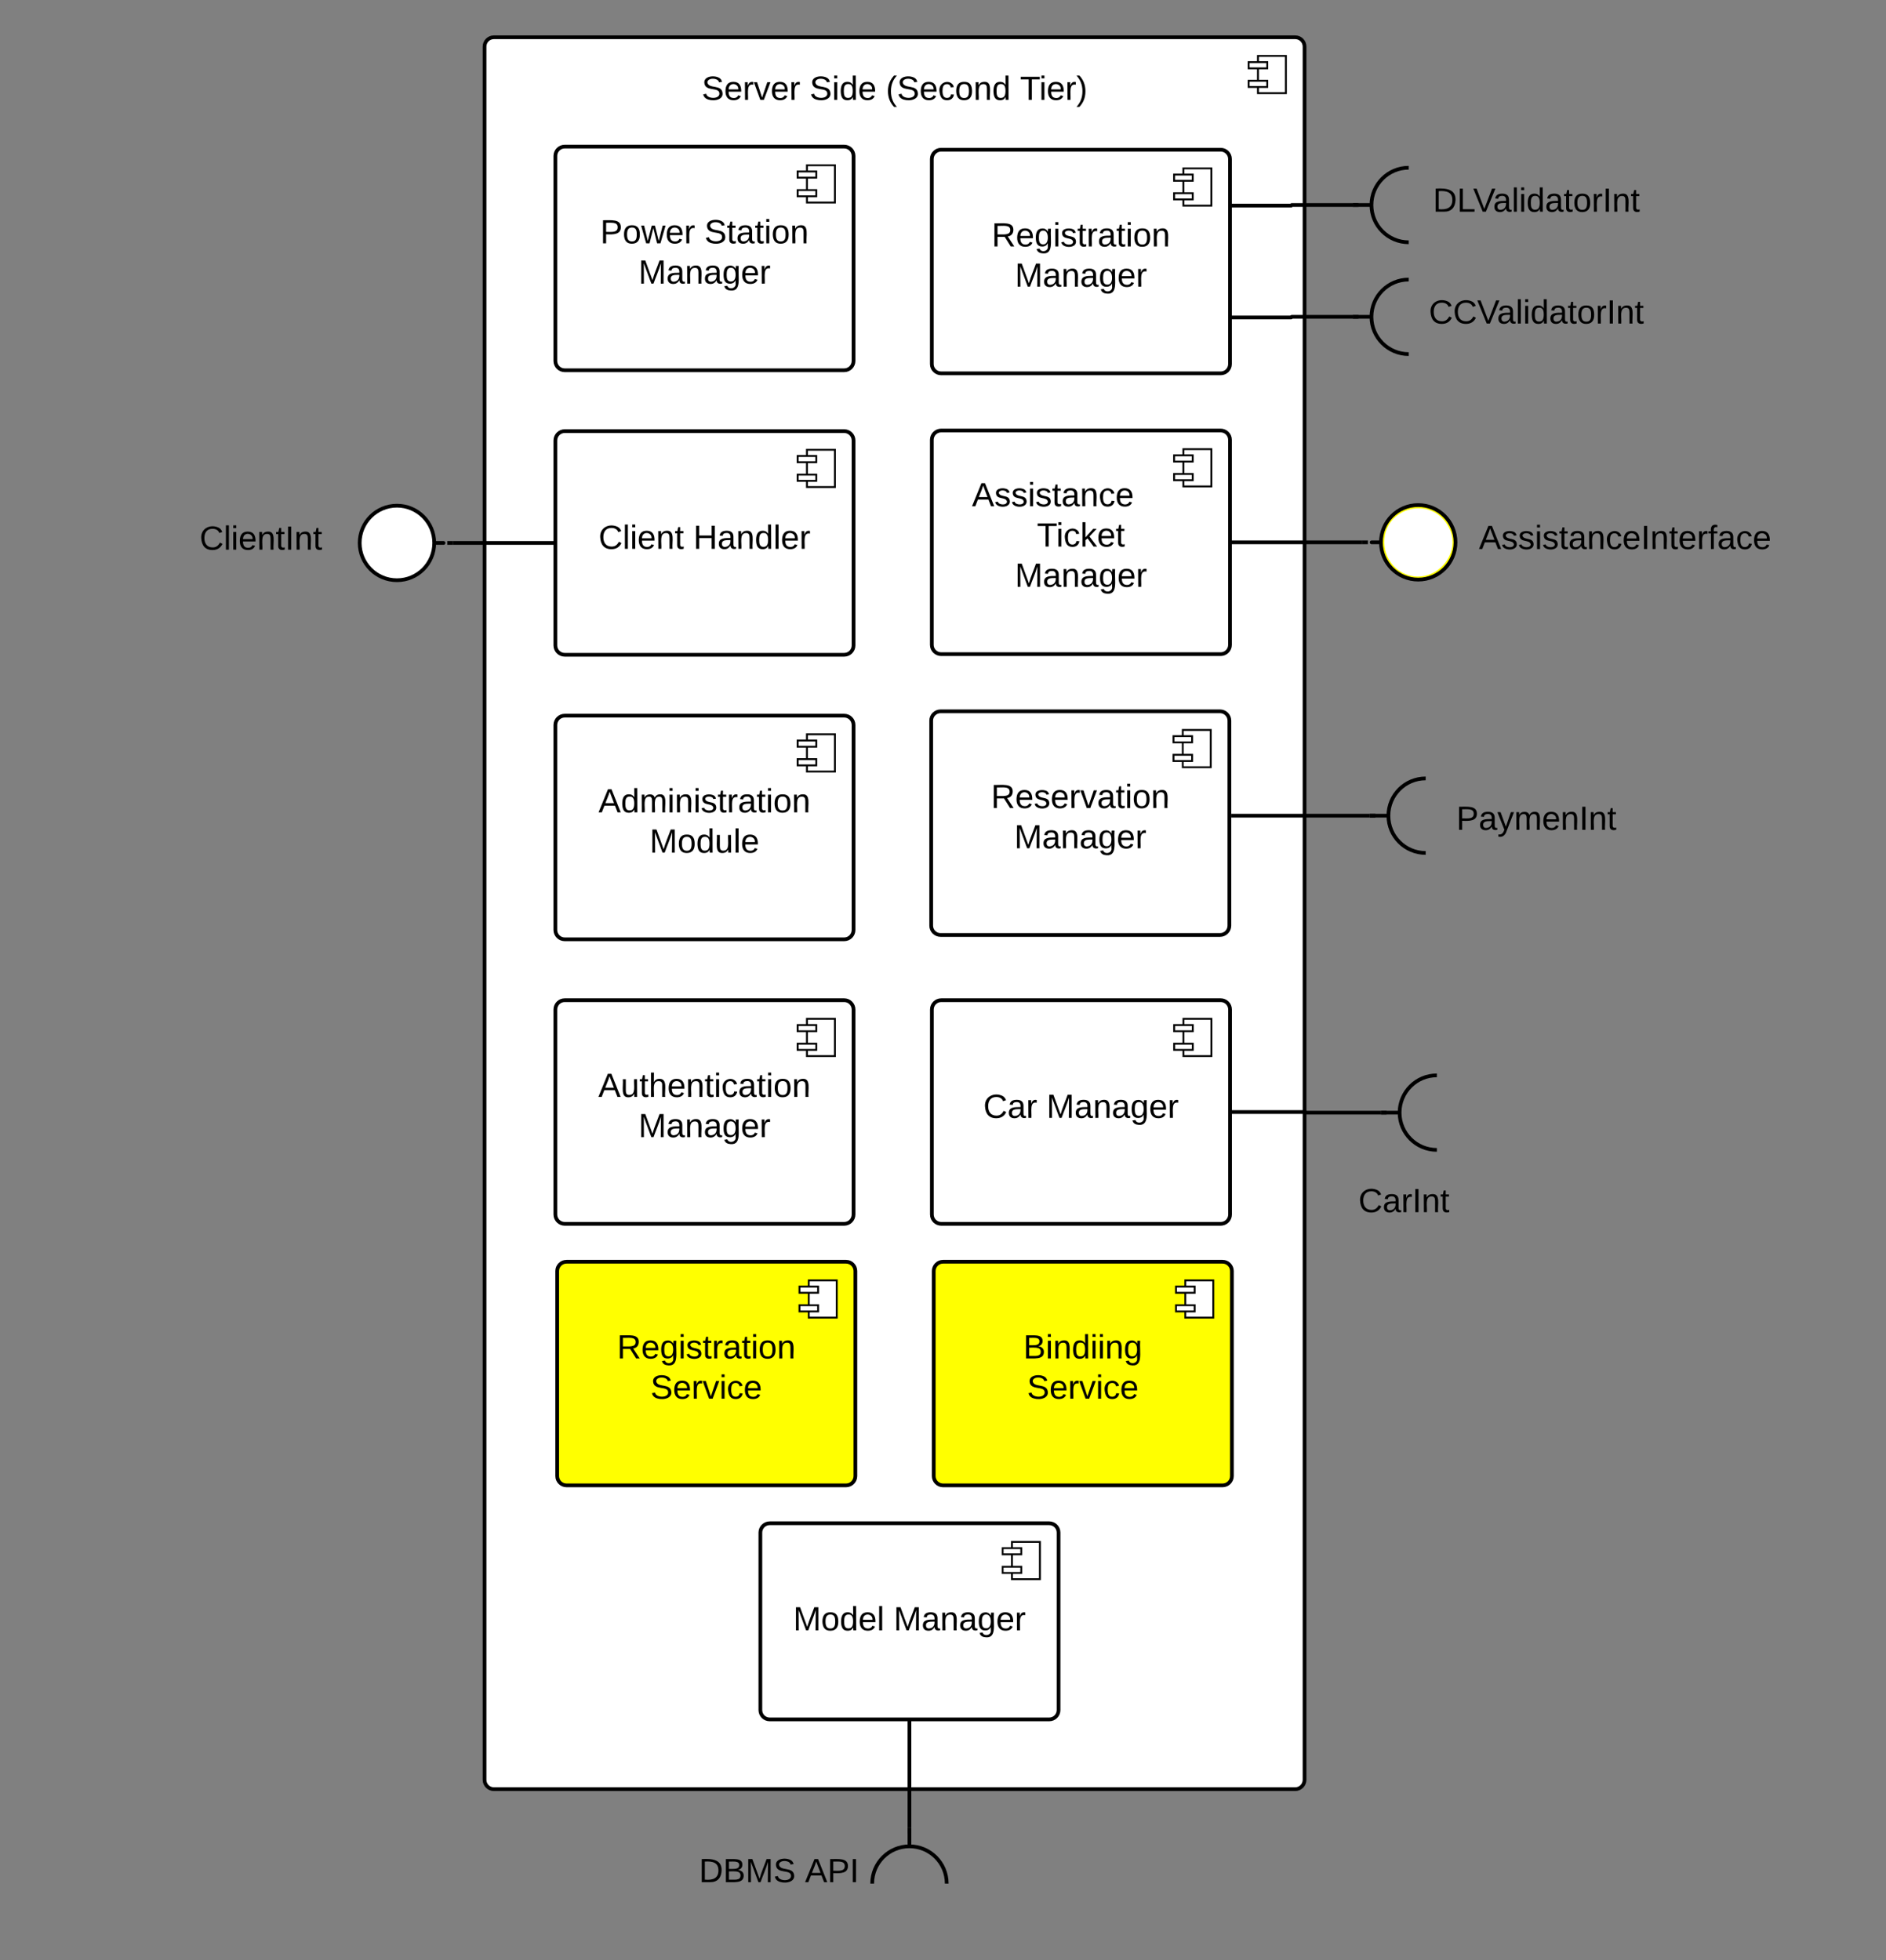 <?xml version="1.0" encoding="UTF-8" standalone="no"?>
<svg
   xmlns:dc="http://purl.org/dc/elements/1.1/"
   xmlns:cc="http://creativecommons.org/ns#"
   xmlns:rdf="http://www.w3.org/1999/02/22-rdf-syntax-ns#"
   xmlns:svg="http://www.w3.org/2000/svg"
   xmlns="http://www.w3.org/2000/svg"
   xmlns:xlink="http://www.w3.org/1999/xlink"
   xmlns:sodipodi="http://sodipodi.sourceforge.net/DTD/sodipodi-0.dtd"
   xmlns:inkscape="http://www.inkscape.org/namespaces/inkscape"
   width="1012"
   height="1051.68"
   id="svg2"
   version="1.1"
   inkscape:version="0.91 r13725"
   sodipodi:docname="component lvl 2b.svg">
  <rect width="100%" height="100%" fill="#808080" stroke="none"/>
  <defs
     id="defs797" />
  <sodipodi:namedview
     pagecolor="#ffffff"
     bordercolor="#666666"
     borderopacity="1"
     objecttolerance="10"
     gridtolerance="10"
     guidetolerance="10"
     inkscape:pageopacity="0"
     inkscape:pageshadow="2"
     inkscape:window-width="913"
     inkscape:window-height="997"
     id="namedview795"
     showgrid="false"
     inkscape:zoom="0.89761139"
     inkscape:cx="462.12509"
     inkscape:cy="413.47656"
     inkscape:window-x="907"
     inkscape:window-y="0"
     inkscape:window-maximized="0"
     inkscape:current-layer="g4" />
  <g
     transform="translate(-157 -60)"
     id="g4">
    <path
       d="M422 80c-2.76 0-5 2.24-5 5v930c0 2.76 2.24 5 5 5h430c2.76 0 5-2.24 5-5V85c0-2.76-2.24-5-5-5z"
       stroke="#000"
       stroke-width="2"
       fill="#fff"
       id="path8" />
    <path
       d="M847 90h-15v20h15z"
       stroke="#000"
       fill="#fff"
       id="path10" />
    <path
       d="M837 93.33h-10v3.34h10zm0 10h-10v3.34h10z"
       stroke="#000"
       fill="#fff"
       id="path12" />
    <path
       d="M517 85c0-2.76 2.24-5 5-5h230c2.76 0 5 2.24 5 5v50c0 2.76-2.24 5-5 5H522c-2.76 0-5-2.24-5-5z"
       fill="none"
       id="path14" />
    <use
       xlink:href="#a"
       transform="matrix(1,0,0,1,517,80) translate(16.525 33.6)"
       id="use16" />
    <use
       xlink:href="#b"
       transform="matrix(1,0,0,1,517,80) translate(74.425 33.6)"
       id="use18" />
    <use
       xlink:href="#c"
       transform="matrix(1,0,0,1,517,80) translate(115.375 33.6)"
       id="use20" />
    <use
       xlink:href="#d"
       transform="matrix(1,0,0,1,517,80) translate(187.325 33.6)"
       id="use22" />
    <path
       d="M817.67 497.67H892"
       stroke="#000"
       stroke-width="2"
       fill="none"
       id="path24" />
    <path
       d="M817.67 498.67h-1v-2h1zM895 498.67h-3v-2h3z"
       id="path26" />
    <path
       d="M177 326.33c0-2.76 2.24-5 5-5h230c2.76 0 5 2.24 5 5v50c0 2.76-2.24 5-5 5H182c-2.76 0-5-2.24-5-5z"
       fill="none"
       id="path28" />
    <use
       xlink:href="#e"
       transform="matrix(1,0,0,1,177,321.333) translate(87.075 33.6)"
       id="use30" />
    <path
       d="M395 351.33c2.76 0 2.76 0 0 0h-5m-40 0c0-11.04 8.95-20 20-20s20 8.96 20 20c0 11.05-8.95 20-20 20s-20-8.95-20-20z"
       stroke="#000"
       stroke-width="2"
       fill="#fff"
       id="path32" />
    <path
       d="M762.84 681.8c0-2.76 2.24-5 5-5h284.1c2.76 0 5 2.24 5 5v50c0 2.77-2.24 5-5 5h-284.1c-2.76 0-5-2.23-5-5z"
       fill="none"
       id="path34" />
    <use
       xlink:href="#f"
       transform="matrix(1,0,0,1,762.844,676.804) translate(123.05 33.6)"
       id="use36" />
    <g
       fill="none"
       id="g38">
      <path
         d="M908 657h-10m30 20c-11.05 0-20-8.95-20-20s8.95-20 20-20"
         stroke="#000"
         stroke-width="2"
         id="path40" />
      <path
         d="M928 677c-11.05 0-20-8.95-20-20s8.95-20 20-20z"
         id="path42" />
    </g>
    <path
       d="M460 596.67c-2.76 0-5 2.24-5 5v110c0 2.76 2.24 5 5 5h150c2.76 0 5-2.24 5-5v-110c0-2.76-2.24-5-5-5z"
       stroke="#000"
       stroke-width="2"
       fill="#fff"
       id="path44" />
    <path
       d="M605 606.67h-15v20h15z"
       stroke="#000"
       fill="#fff"
       id="path46" />
    <path
       d="M595 610h-10v3.33h10zm0 10h-10v3.33h10z"
       stroke="#000"
       fill="#fff"
       id="path48" />
    <use
       xlink:href="#g"
       transform="matrix(1,0,0,1,455,596.667) translate(23.055 51.9)"
       id="use50" />
    <use
       xlink:href="#h"
       transform="matrix(1,0,0,1,455,596.667) translate(44.555 73.5)"
       id="use52" />
    <path
       d="M662 140.33c-2.76 0-5 2.24-5 5v110c0 2.76 2.24 5 5 5h150c2.76 0 5-2.24 5-5v-110c0-2.76-2.24-5-5-5z"
       stroke="#000"
       stroke-width="2"
       fill="#fff"
       id="path54" />
    <path
       d="M807 150.33h-15v20h15z"
       stroke="#000"
       fill="#fff"
       id="path56" />
    <path
       d="M797 153.67h-10V157h10zm0 10h-10V167h10z"
       stroke="#000"
       fill="#fff"
       id="path58" />
    <use
       xlink:href="#i"
       transform="matrix(1,0,0,1,657,140.333) translate(32.105 51.9)"
       id="use60" />
    <use
       xlink:href="#h"
       transform="matrix(1,0,0,1,657,140.333) translate(44.555 73.5)"
       id="use62" />
    <path
       d="M661.67 441.67c-2.76 0-5 2.24-5 5v110c0 2.76 2.24 5 5 5h150c2.76 0 5-2.24 5-5v-110c0-2.76-2.24-5-5-5z"
       stroke="#000"
       stroke-width="2"
       fill="#fff"
       id="path64" />
    <path
       d="M806.67 451.67h-15v20h15z"
       stroke="#000"
       fill="#fff"
       id="path66" />
    <path
       d="M796.67 455h-10v3.33h10zm0 10h-10v3.33h10z"
       stroke="#000"
       fill="#fff"
       id="path68" />
    <use
       xlink:href="#j"
       transform="matrix(1,0,0,1,656.667,441.667) translate(32.08 51.9)"
       id="use70" />
    <use
       xlink:href="#h"
       transform="matrix(1,0,0,1,656.667,441.667) translate(44.555 73.5)"
       id="use72" />
    <path
       d="M662.03 596.67c-2.76 0-5 2.24-5 5v110c0 2.76 2.24 5 5 5h150c2.76 0 5-2.24 5-5v-110c0-2.76-2.24-5-5-5z"
       stroke="#000"
       stroke-width="2"
       fill="#fff"
       id="path74" />
    <path
       d="M807.03 606.67h-15v20h15z"
       stroke="#000"
       fill="#fff"
       id="path76" />
    <path
       d="M797.03 610h-10v3.33h10zm0 10h-10v3.33h10z"
       stroke="#000"
       fill="#fff"
       id="path78" />
    <use
       xlink:href="#k"
       transform="matrix(1,0,0,1,657.032,596.667) translate(27.605 63.15)"
       id="use80" />
    <use
       xlink:href="#h"
       transform="matrix(1,0,0,1,657.032,596.667) translate(61.505 63.15)"
       id="use82" />
    <path
       d="M460 291.33c-2.76 0-5 2.24-5 5v110c0 2.76 2.24 5 5 5h150c2.76 0 5-2.24 5-5v-110c0-2.76-2.24-5-5-5z"
       stroke="#000"
       stroke-width="2"
       fill="#fff"
       id="path84" />
    <path
       d="M605 301.33h-15v20h15z"
       stroke="#000"
       fill="#fff"
       id="path86" />
    <path
       d="M595 304.67h-10V308h10zm0 10h-10V318h10z"
       stroke="#000"
       fill="#fff"
       id="path88" />
    <use
       xlink:href="#l"
       transform="matrix(1,0,0,1,455,291.333) translate(23.155 63.15)"
       id="use90" />
    <use
       xlink:href="#m"
       transform="matrix(1,0,0,1,455,291.333) translate(74.005 63.15)"
       id="use92" />
    <path
       d="M455 351.33h-55"
       stroke="#000"
       stroke-width="2"
       fill="none"
       id="path94" />
    <path
       d="M400 352.33h-3v-2h3z"
       id="path96" />
    <path
       d="M817 170.33h32.8c.08 0 .15-.07.15-.16 0-.1.08-.17.17-.17h32.8"
       stroke="#000"
       stroke-width="2"
       fill="none"
       id="path98" />
    <path
       d="M885.9 171h-3v-2h3z"
       id="path100" />
    <path
       d="M570 877.33c-2.76 0-5 2.24-5 5v95.24c0 2.76 2.24 5 5 5h150c2.76 0 5-2.24 5-5v-95.24c0-2.76-2.24-5-5-5z"
       stroke="#000"
       stroke-width="2"
       fill="#fff"
       id="path102" />
    <path
       d="M715 887.33h-15v20h15z"
       stroke="#000"
       fill="#fff"
       id="path104" />
    <path
       d="M705 890.67h-10V894h10zm0 10h-10V904h10z"
       stroke="#000"
       fill="#fff"
       id="path106" />
    <use
       xlink:href="#n"
       transform="matrix(1,0,0,1,565,877.333) translate(17.605 57.462)"
       id="use108" />
    <use
       xlink:href="#h"
       transform="matrix(1,0,0,1,565,877.333) translate(71.505 57.462)"
       id="use110" />
    <path
       d="M817.03 656.67h40.32c.1 0 .17.07.17.16 0 .1.07.17.16.17H898"
       stroke="#000"
       stroke-width="2"
       fill="none"
       id="path112" />
    <path
       d="M901 658h-3v-2h3z"
       id="path114" />
    <path
       d="M817 230.33h32.8c.08 0 .15-.07.15-.16 0-.1.08-.17.17-.17h32.8"
       stroke="#000"
       stroke-width="2"
       fill="none"
       id="path116" />
    <path
       d="M885.9 231h-3v-2h3z"
       id="path118" />
    <path
       d="M645 982.57v58.1"
       stroke="#000"
       stroke-width="2"
       fill="none"
       id="path120" />
    <path
       d="M646 1043.67h-2v-3h2z"
       id="path122" />
    <path
       d="M460 444c-2.76 0-5 2.24-5 5v110c0 2.76 2.24 5 5 5h150c2.76 0 5-2.24 5-5V449c0-2.76-2.24-5-5-5z"
       stroke="#000"
       stroke-width="2"
       fill="#fff"
       id="path124" />
    <path
       d="M605 454h-15v20h15z"
       stroke="#000"
       fill="#fff"
       id="path126" />
    <path
       d="M595 457.33h-10v3.34h10zm0 10h-10v3.34h10z"
       stroke="#000"
       fill="#fff"
       id="path128" />
    <use
       xlink:href="#o"
       transform="matrix(1,0,0,1,455,444) translate(23.13 51.9)"
       id="use130" />
    <use
       xlink:href="#p"
       transform="matrix(1,0,0,1,455,444) translate(50.555 73.5)"
       id="use132" />
    <path
       d="M455 1045.8c0-2.75 2.24-5 5-5h230c2.76 0 5 2.25 5 5v40.88c0 2.76-2.24 5-5 5H460c-2.76 0-5-2.24-5-5z"
       fill="none"
       id="path134" />
    <use
       xlink:href="#q"
       transform="matrix(1,0,0,1,455,1040.811) translate(77.05 29.1)"
       id="use136" />
    <use
       xlink:href="#r"
       transform="matrix(1,0,0,1,455,1040.811) translate(133.95 29.1)"
       id="use138" />
    <g
       fill="none"
       id="g140">
      <path
         d="M645 1050.67v-10m-20 30c0-11.05 8.95-20 20-20s20 8.95 20 20"
         stroke="#000"
         stroke-width="2"
         id="path142" />
      <path
         d="M625 1070.67c0-11.05 8.95-20 20-20s20 8.95 20 20z"
         id="path144" />
    </g>
    <path
       d="M460 138.67c-2.76 0-5 2.24-5 5v110c0 2.76 2.24 5 5 5h150c2.76 0 5-2.24 5-5v-110c0-2.76-2.24-5-5-5z"
       stroke="#000"
       stroke-width="2"
       fill="#fff"
       id="path146" />
    <path
       d="M605 148.67h-15v20h15z"
       stroke="#000"
       fill="#fff"
       id="path148" />
    <path
       d="M595 152h-10v3.33h10zm0 10h-10v3.33h10z"
       stroke="#000"
       fill="#fff"
       id="path150" />
    <use
       xlink:href="#s"
       transform="matrix(1,0,0,1,455,138.667) translate(24.08 51.9)"
       id="use152" />
    <use
       xlink:href="#t"
       transform="matrix(1,0,0,1,455,138.667) translate(79.98 51.9)"
       id="use154" />
    <use
       xlink:href="#h"
       transform="matrix(1,0,0,1,455,138.667) translate(44.555 73.5)"
       id="use156" />
    <path
       d="M833.9 145c0-2.76 2.24-5 5-5H1123c2.76 0 5 2.24 5 5v50c0 2.76-2.24 5-5 5H838.9c-2.76 0-5-2.24-5-5z"
       fill="none"
       id="path158" />
    <use
       xlink:href="#u"
       transform="matrix(1,0,0,1,833.906,140) translate(91.95 33.6)"
       id="use160" />
    <g
       fill="none"
       id="g162">
      <path
         d="M892.9 170h-10m30 20c-11.04 0-20-8.95-20-20s8.96-20 20-20"
         stroke="#000"
         stroke-width="2"
         id="path164" />
      <path
         d="M912.9 190c-11.04 0-20-8.95-20-20s8.96-20 20-20z"
         id="path166" />
    </g>
    <path
       d="M833.9 205c0-2.76 2.24-5 5-5H1123c2.76 0 5 2.24 5 5v50c0 2.76-2.24 5-5 5H838.9c-2.76 0-5-2.24-5-5z"
       fill="none"
       id="path168" />
    <use
       xlink:href="#v"
       transform="matrix(1,0,0,1,833.906,200) translate(89.8 33.6)"
       id="use170" />
    <g
       fill="none"
       id="g172">
      <path
         d="M892.9 230h-10m30 20c-11.04 0-20-8.95-20-20s8.96-20 20-20"
         stroke="#000"
         stroke-width="2"
         id="path174" />
      <path
         d="M912.9 250c-11.04 0-20-8.95-20-20s8.96-20 20-20z"
         id="path176" />
    </g>
    <path
       d="M833.9 476.67c0-2.76 2.24-5 5-5H1123c2.76 0 5 2.24 5 5v50c0 2.76-2.24 5-5 5H838.9c-2.76 0-5-2.24-5-5z"
       fill="none"
       id="path178" />
    <use
       xlink:href="#w"
       transform="matrix(1,0,0,1,833.906,471.667) translate(104.525 33.6)"
       id="use180" />
    <g
       fill="none"
       id="g182">
      <path
         d="M902 497.67h-10m30 20c-11.05 0-20-8.96-20-20 0-11.05 8.95-20 20-20"
         stroke="#000"
         stroke-width="2"
         id="path184" />
      <path
         d="M922 517.67c-11.05 0-20-8.96-20-20 0-11.05 8.95-20 20-20z"
         id="path186" />
    </g>
    <path
       d="M662 291c-2.76 0-5 2.24-5 5v110c0 2.76 2.24 5 5 5h150c2.76 0 5-2.24 5-5V296c0-2.76-2.24-5-5-5z"
       stroke="#000"
       stroke-width="2"
       fill="#fff"
       id="path188" />
    <path
       d="M807 301h-15v20h15z"
       stroke="#000"
       fill="#fff"
       id="path190" />
    <path
       d="M797 304.33h-10v3.34h10zm0 10h-10v3.34h10z"
       stroke="#000"
       fill="#fff"
       id="path192" />
    <use
       xlink:href="#x"
       transform="matrix(1,0,0,1,657,291) translate(21.53 40.65)"
       id="use194" />
    <use
       xlink:href="#y"
       transform="matrix(1,0,0,1,657,291) translate(56.38 62.25)"
       id="use196" />
    <use
       xlink:href="#z"
       transform="matrix(1,0,0,1,657,291) translate(44.555 83.85)"
       id="use198" />
    <path
       d="M817 351h71"
       stroke="#000"
       stroke-width="2"
       fill="none"
       id="path200" />
    <path
       d="M891 352h-3v-2h3z"
       id="path202" />
    <path
       d="M909 326c0-2.76 2.24-5 5-5h230c2.76 0 5 2.24 5 5v50c0 2.76-2.24 5-5 5H914c-2.76 0-5-2.24-5-5z"
       fill="none"
       id="path204" />
    <g
       id="g206">
      <use
         xlink:href="#A"
         transform="matrix(1,0,0,1,909,321) translate(41.55 33.6)"
         id="use208" />
    </g>
    <path
       d="M893 351c-2.76 0-2.76 0 0 0h5m40 0c0 11.05-8.95 20-20 20s-20-8.95-20-20 8.95-20 20-20 20 8.95 20 20zM460.98 737c-2.76 0-5 2.24-5 5v110c0 2.76 2.24 5 5 5h150c2.77 0 5-2.24 5-5V742c0-2.76-2.23-5-5-5z"
       id="path210"
       style="fill:#ffff00"
       stroke-width="2"
       stroke="#000"
       fill="#fff" />
    <path
       d="M605.98 747h-15v20h15z"
       stroke="#000"
       fill="#fff"
       id="path212" />
    <path
       d="M595.98 750.33h-10v3.34h10zm0 10h-10v3.34h10z"
       stroke="#000"
       fill="#fff"
       id="path214" />
    <g
       id="g216">
      <use
         xlink:href="#B"
         transform="matrix(1,0,0,1,455.984,737) translate(32.105 51.9)"
         id="use218" />
      <use
         xlink:href="#C"
         transform="matrix(1,0,0,1,455.984,737) translate(50.055 73.5)"
         id="use220" />
    </g>
    <path
       d="M663.02 737c-2.77 0-5 2.24-5 5v110c0 2.76 2.23 5 5 5h150c2.76 0 5-2.24 5-5V742c0-2.76-2.24-5-5-5z"
       stroke="#000"
       stroke-width="2"
       fill="#fff"
       id="path222"
       style="fill:#ffff00" />
    <path
       d="M808.02 747h-15v20h15z"
       stroke="#000"
       fill="#fff"
       id="path224" />
    <path
       d="M798.02 750.33h-10v3.34h10zm0 10h-10v3.34h10z"
       stroke="#000"
       fill="#fff"
       id="path226" />
    <g
       id="g228">
      <use
         xlink:href="#D"
         transform="matrix(1,0,0,1,658.016,737) translate(48.08 51.9)"
         id="use230" />
      <use
         xlink:href="#C"
         transform="matrix(1,0,0,1,658.016,737) translate(50.055 73.5)"
         id="use232" />
    </g>
    <defs
       id="defs234">
      <path
         d="M185-189c-5-48-123-54-124 2 14 75 158 14 163 119 3 78-121 87-175 55-17-10-28-26-33-46l33-7c5 56 141 63 141-1 0-78-155-14-162-118-5-82 145-84 179-34 5 7 8 16 11 25"
         id="E" />
      <path
         d="M100-194c63 0 86 42 84 106H49c0 40 14 67 53 68 26 1 43-12 49-29l28 8c-11 28-37 45-77 45C44 4 14-33 15-96c1-61 26-98 85-98zm52 81c6-60-76-77-97-28-3 7-6 17-6 28h103"
         id="F" />
      <path
         d="M114-163C36-179 61-72 57 0H25l-1-190h30c1 12-1 29 2 39 6-27 23-49 58-41v29"
         id="G" />
      <path
         d="M108 0H70L1-190h34L89-25l56-165h34"
         id="H" />
      <g
         id="a">
        <use
           transform="matrix(0.05,0,0,0.05,0,0)"
           xlink:href="#E"
           id="use241" />
        <use
           transform="matrix(0.05,0,0,0.05,12,0)"
           xlink:href="#F"
           id="use243" />
        <use
           transform="matrix(0.05,0,0,0.05,22,0)"
           xlink:href="#G"
           id="use245" />
        <use
           transform="matrix(0.05,0,0,0.05,27.95,0)"
           xlink:href="#H"
           id="use247" />
        <use
           transform="matrix(0.05,0,0,0.05,36.95,0)"
           xlink:href="#F"
           id="use249" />
        <use
           transform="matrix(0.05,0,0,0.05,46.95,0)"
           xlink:href="#G"
           id="use251" />
      </g>
      <path
         d="M24-231v-30h32v30H24zM24 0v-190h32V0H24"
         id="I" />
      <path
         d="M85-194c31 0 48 13 60 33l-1-100h32l1 261h-30c-2-10 0-23-3-31C134-8 116 4 85 4 32 4 16-35 15-94c0-66 23-100 70-100zm9 24c-40 0-46 34-46 75 0 40 6 74 45 74 42 0 51-32 51-76 0-42-9-74-50-73"
         id="J" />
      <g
         id="b">
        <use
           transform="matrix(0.05,0,0,0.05,0,0)"
           xlink:href="#E"
           id="use256" />
        <use
           transform="matrix(0.05,0,0,0.05,12,0)"
           xlink:href="#I"
           id="use258" />
        <use
           transform="matrix(0.05,0,0,0.05,15.95,0)"
           xlink:href="#J"
           id="use260" />
        <use
           transform="matrix(0.05,0,0,0.05,25.95,0)"
           xlink:href="#F"
           id="use262" />
      </g>
      <path
         d="M87 75C49 33 22-17 22-94c0-76 28-126 65-167h31c-38 41-64 92-64 168S80 34 118 75H87"
         id="K" />
      <path
         d="M96-169c-40 0-48 33-48 73s9 75 48 75c24 0 41-14 43-38l32 2c-6 37-31 61-74 61-59 0-76-41-82-99-10-93 101-131 147-64 4 7 5 14 7 22l-32 3c-4-21-16-35-41-35"
         id="L" />
      <path
         d="M100-194c62-1 85 37 85 99 1 63-27 99-86 99S16-35 15-95c0-66 28-99 85-99zM99-20c44 1 53-31 53-75 0-43-8-75-51-75s-53 32-53 75 10 74 51 75"
         id="M" />
      <path
         d="M117-194c89-4 53 116 60 194h-32v-121c0-31-8-49-39-48C34-167 62-67 57 0H25l-1-190h30c1 10-1 24 2 32 11-22 29-35 61-36"
         id="N" />
      <g
         id="c">
        <use
           transform="matrix(0.05,0,0,0.05,0,0)"
           xlink:href="#K"
           id="use269" />
        <use
           transform="matrix(0.05,0,0,0.05,5.95,0)"
           xlink:href="#E"
           id="use271" />
        <use
           transform="matrix(0.05,0,0,0.05,17.95,0)"
           xlink:href="#F"
           id="use273" />
        <use
           transform="matrix(0.05,0,0,0.05,27.95,0)"
           xlink:href="#L"
           id="use275" />
        <use
           transform="matrix(0.05,0,0,0.05,36.95,0)"
           xlink:href="#M"
           id="use277" />
        <use
           transform="matrix(0.05,0,0,0.05,46.95,0)"
           xlink:href="#N"
           id="use279" />
        <use
           transform="matrix(0.05,0,0,0.05,56.95,0)"
           xlink:href="#J"
           id="use281" />
      </g>
      <path
         d="M127-220V0H93v-220H8v-28h204v28h-85"
         id="O" />
      <path
         d="M33-261c38 41 65 92 65 168S71 34 33 75H2C39 34 66-17 66-93S39-220 2-261h31"
         id="P" />
      <g
         id="d">
        <use
           transform="matrix(0.05,0,0,0.05,0,0)"
           xlink:href="#O"
           id="use286" />
        <use
           transform="matrix(0.05,0,0,0.05,10.3,0)"
           xlink:href="#I"
           id="use288" />
        <use
           transform="matrix(0.05,0,0,0.05,14.25,0)"
           xlink:href="#F"
           id="use290" />
        <use
           transform="matrix(0.05,0,0,0.05,24.25,0)"
           xlink:href="#G"
           id="use292" />
        <use
           transform="matrix(0.05,0,0,0.05,30.2,0)"
           xlink:href="#P"
           id="use294" />
      </g>
      <path
         d="M212-179c-10-28-35-45-73-45-59 0-87 40-87 99 0 60 29 101 89 101 43 0 62-24 78-52l27 14C228-24 195 4 139 4 59 4 22-46 18-125c-6-104 99-153 187-111 19 9 31 26 39 46"
         id="Q" />
      <path
         d="M24 0v-261h32V0H24"
         id="R" />
      <path
         d="M59-47c-2 24 18 29 38 22v24C64 9 27 4 27-40v-127H5v-23h24l9-43h21v43h35v23H59v120"
         id="S" />
      <path
         d="M33 0v-248h34V0H33"
         id="T" />
      <g
         id="e">
        <use
           transform="matrix(0.05,0,0,0.05,0,0)"
           xlink:href="#Q"
           id="use301" />
        <use
           transform="matrix(0.05,0,0,0.05,12.95,0)"
           xlink:href="#R"
           id="use303" />
        <use
           transform="matrix(0.05,0,0,0.05,16.9,0)"
           xlink:href="#I"
           id="use305" />
        <use
           transform="matrix(0.05,0,0,0.05,20.85,0)"
           xlink:href="#F"
           id="use307" />
        <use
           transform="matrix(0.05,0,0,0.05,30.85,0)"
           xlink:href="#N"
           id="use309" />
        <use
           transform="matrix(0.05,0,0,0.05,40.85,0)"
           xlink:href="#S"
           id="use311" />
        <use
           transform="matrix(0.05,0,0,0.05,45.85,0)"
           xlink:href="#T"
           id="use313" />
        <use
           transform="matrix(0.05,0,0,0.05,50.85,0)"
           xlink:href="#N"
           id="use315" />
        <use
           transform="matrix(0.05,0,0,0.05,60.85,0)"
           xlink:href="#S"
           id="use317" />
      </g>
      <path
         d="M141-36C126-15 110 5 73 4 37 3 15-17 15-53c-1-64 63-63 125-63 3-35-9-54-41-54-24 1-41 7-42 31l-33-3c5-37 33-52 76-52 45 0 72 20 72 64v82c-1 20 7 32 28 27v20c-31 9-61-2-59-35zM48-53c0 20 12 33 32 33 41-3 63-29 60-74-43 2-92-5-92 41"
         id="U" />
      <g
         id="f">
        <use
           transform="matrix(0.05,0,0,0.05,0,0)"
           xlink:href="#Q"
           id="use321" />
        <use
           transform="matrix(0.05,0,0,0.05,12.95,0)"
           xlink:href="#U"
           id="use323" />
        <use
           transform="matrix(0.05,0,0,0.05,22.95,0)"
           xlink:href="#G"
           id="use325" />
        <use
           transform="matrix(0.05,0,0,0.05,28.9,0)"
           xlink:href="#T"
           id="use327" />
        <use
           transform="matrix(0.05,0,0,0.05,33.9,0)"
           xlink:href="#N"
           id="use329" />
        <use
           transform="matrix(0.05,0,0,0.05,43.9,0)"
           xlink:href="#S"
           id="use331" />
      </g>
      <path
         d="M205 0l-28-72H64L36 0H1l101-248h38L239 0h-34zm-38-99l-47-123c-12 45-31 82-46 123h93"
         id="V" />
      <path
         d="M84 4C-5 8 30-112 23-190h32v120c0 31 7 50 39 49 72-2 45-101 50-169h31l1 190h-30c-1-10 1-25-2-33-11 22-28 36-60 37"
         id="W" />
      <path
         d="M106-169C34-169 62-67 57 0H25v-261h32l-1 103c12-21 28-36 61-36 89 0 53 116 60 194h-32v-121c2-32-8-49-39-48"
         id="X" />
      <g
         id="g">
        <use
           transform="matrix(0.05,0,0,0.05,0,0)"
           xlink:href="#V"
           id="use337" />
        <use
           transform="matrix(0.05,0,0,0.05,12,0)"
           xlink:href="#W"
           id="use339" />
        <use
           transform="matrix(0.05,0,0,0.05,22,0)"
           xlink:href="#S"
           id="use341" />
        <use
           transform="matrix(0.05,0,0,0.05,27,0)"
           xlink:href="#X"
           id="use343" />
        <use
           transform="matrix(0.05,0,0,0.05,37,0)"
           xlink:href="#F"
           id="use345" />
        <use
           transform="matrix(0.05,0,0,0.05,47,0)"
           xlink:href="#N"
           id="use347" />
        <use
           transform="matrix(0.05,0,0,0.05,57,0)"
           xlink:href="#S"
           id="use349" />
        <use
           transform="matrix(0.05,0,0,0.05,62,0)"
           xlink:href="#I"
           id="use351" />
        <use
           transform="matrix(0.05,0,0,0.05,65.95,0)"
           xlink:href="#L"
           id="use353" />
        <use
           transform="matrix(0.05,0,0,0.05,74.95,0)"
           xlink:href="#U"
           id="use355" />
        <use
           transform="matrix(0.05,0,0,0.05,84.95,0)"
           xlink:href="#S"
           id="use357" />
        <use
           transform="matrix(0.05,0,0,0.05,89.95,0)"
           xlink:href="#I"
           id="use359" />
        <use
           transform="matrix(0.05,0,0,0.05,93.9,0)"
           xlink:href="#M"
           id="use361" />
        <use
           transform="matrix(0.05,0,0,0.05,103.9,0)"
           xlink:href="#N"
           id="use363" />
      </g>
      <path
         d="M240 0l2-218c-23 76-54 145-80 218h-23L58-218 59 0H30v-248h44l77 211c21-75 51-140 76-211h43V0h-30"
         id="Y" />
      <path
         d="M177-190C167-65 218 103 67 71c-23-6-38-20-44-43l32-5c15 47 100 32 89-28v-30C133-14 115 1 83 1 29 1 15-40 15-95c0-56 16-97 71-98 29-1 48 16 59 35 1-10 0-23 2-32h30zM94-22c36 0 50-32 50-73 0-42-14-75-50-75-39 0-46 34-46 75s6 73 46 73"
         id="Z" />
      <g
         id="h">
        <use
           transform="matrix(0.05,0,0,0.05,0,0)"
           xlink:href="#Y"
           id="use368" />
        <use
           transform="matrix(0.05,0,0,0.05,14.95,0)"
           xlink:href="#U"
           id="use370" />
        <use
           transform="matrix(0.05,0,0,0.05,24.95,0)"
           xlink:href="#N"
           id="use372" />
        <use
           transform="matrix(0.05,0,0,0.05,34.95,0)"
           xlink:href="#U"
           id="use374" />
        <use
           transform="matrix(0.05,0,0,0.05,44.95,0)"
           xlink:href="#Z"
           id="use376" />
        <use
           transform="matrix(0.05,0,0,0.05,54.95,0)"
           xlink:href="#F"
           id="use378" />
        <use
           transform="matrix(0.05,0,0,0.05,64.95,0)"
           xlink:href="#G"
           id="use380" />
      </g>
      <path
         d="M233-177c-1 41-23 64-60 70L243 0h-38l-65-103H63V0H30v-248c88 3 205-21 203 71zM63-129c60-2 137 13 137-47 0-61-80-42-137-45v92"
         id="aa" />
      <path
         d="M135-143c-3-34-86-38-87 0 15 53 115 12 119 90S17 21 10-45l28-5c4 36 97 45 98 0-10-56-113-15-118-90-4-57 82-63 122-42 12 7 21 19 24 35"
         id="ab" />
      <g
         id="i">
        <use
           transform="matrix(0.05,0,0,0.05,0,0)"
           xlink:href="#aa"
           id="use385" />
        <use
           transform="matrix(0.05,0,0,0.05,12.95,0)"
           xlink:href="#F"
           id="use387" />
        <use
           transform="matrix(0.05,0,0,0.05,22.95,0)"
           xlink:href="#Z"
           id="use389" />
        <use
           transform="matrix(0.05,0,0,0.05,32.95,0)"
           xlink:href="#I"
           id="use391" />
        <use
           transform="matrix(0.05,0,0,0.05,36.9,0)"
           xlink:href="#ab"
           id="use393" />
        <use
           transform="matrix(0.05,0,0,0.05,45.9,0)"
           xlink:href="#S"
           id="use395" />
        <use
           transform="matrix(0.05,0,0,0.05,50.9,0)"
           xlink:href="#G"
           id="use397" />
        <use
           transform="matrix(0.05,0,0,0.05,56.85,0)"
           xlink:href="#U"
           id="use399" />
        <use
           transform="matrix(0.05,0,0,0.05,66.85,0)"
           xlink:href="#S"
           id="use401" />
        <use
           transform="matrix(0.05,0,0,0.05,71.85,0)"
           xlink:href="#I"
           id="use403" />
        <use
           transform="matrix(0.05,0,0,0.05,75.8,0)"
           xlink:href="#M"
           id="use405" />
        <use
           transform="matrix(0.05,0,0,0.05,85.8,0)"
           xlink:href="#N"
           id="use407" />
      </g>
      <g
         id="j">
        <use
           transform="matrix(0.05,0,0,0.05,0,0)"
           xlink:href="#aa"
           id="use410" />
        <use
           transform="matrix(0.05,0,0,0.05,12.95,0)"
           xlink:href="#F"
           id="use412" />
        <use
           transform="matrix(0.05,0,0,0.05,22.95,0)"
           xlink:href="#ab"
           id="use414" />
        <use
           transform="matrix(0.05,0,0,0.05,31.95,0)"
           xlink:href="#F"
           id="use416" />
        <use
           transform="matrix(0.05,0,0,0.05,41.95,0)"
           xlink:href="#G"
           id="use418" />
        <use
           transform="matrix(0.05,0,0,0.05,47.9,0)"
           xlink:href="#H"
           id="use420" />
        <use
           transform="matrix(0.05,0,0,0.05,56.9,0)"
           xlink:href="#U"
           id="use422" />
        <use
           transform="matrix(0.05,0,0,0.05,66.9,0)"
           xlink:href="#S"
           id="use424" />
        <use
           transform="matrix(0.05,0,0,0.05,71.9,0)"
           xlink:href="#I"
           id="use426" />
        <use
           transform="matrix(0.05,0,0,0.05,75.85,0)"
           xlink:href="#M"
           id="use428" />
        <use
           transform="matrix(0.05,0,0,0.05,85.85,0)"
           xlink:href="#N"
           id="use430" />
      </g>
      <g
         id="k">
        <use
           transform="matrix(0.05,0,0,0.05,0,0)"
           xlink:href="#Q"
           id="use433" />
        <use
           transform="matrix(0.05,0,0,0.05,12.95,0)"
           xlink:href="#U"
           id="use435" />
        <use
           transform="matrix(0.05,0,0,0.05,22.95,0)"
           xlink:href="#G"
           id="use437" />
      </g>
      <g
         id="l">
        <use
           transform="matrix(0.05,0,0,0.05,0,0)"
           xlink:href="#Q"
           id="use440" />
        <use
           transform="matrix(0.05,0,0,0.05,12.95,0)"
           xlink:href="#R"
           id="use442" />
        <use
           transform="matrix(0.05,0,0,0.05,16.9,0)"
           xlink:href="#I"
           id="use444" />
        <use
           transform="matrix(0.05,0,0,0.05,20.85,0)"
           xlink:href="#F"
           id="use446" />
        <use
           transform="matrix(0.05,0,0,0.05,30.85,0)"
           xlink:href="#N"
           id="use448" />
        <use
           transform="matrix(0.05,0,0,0.05,40.85,0)"
           xlink:href="#S"
           id="use450" />
      </g>
      <path
         d="M197 0v-115H63V0H30v-248h33v105h134v-105h34V0h-34"
         id="ac" />
      <g
         id="m">
        <use
           transform="matrix(0.05,0,0,0.05,0,0)"
           xlink:href="#ac"
           id="use454" />
        <use
           transform="matrix(0.05,0,0,0.05,12.95,0)"
           xlink:href="#U"
           id="use456" />
        <use
           transform="matrix(0.05,0,0,0.05,22.95,0)"
           xlink:href="#N"
           id="use458" />
        <use
           transform="matrix(0.05,0,0,0.05,32.95,0)"
           xlink:href="#J"
           id="use460" />
        <use
           transform="matrix(0.05,0,0,0.05,42.95,0)"
           xlink:href="#R"
           id="use462" />
        <use
           transform="matrix(0.05,0,0,0.05,46.9,0)"
           xlink:href="#F"
           id="use464" />
        <use
           transform="matrix(0.05,0,0,0.05,56.9,0)"
           xlink:href="#G"
           id="use466" />
      </g>
      <g
         id="n">
        <use
           transform="matrix(0.05,0,0,0.05,0,0)"
           xlink:href="#Y"
           id="use469" />
        <use
           transform="matrix(0.05,0,0,0.05,14.95,0)"
           xlink:href="#M"
           id="use471" />
        <use
           transform="matrix(0.05,0,0,0.05,24.95,0)"
           xlink:href="#J"
           id="use473" />
        <use
           transform="matrix(0.05,0,0,0.05,34.95,0)"
           xlink:href="#F"
           id="use475" />
        <use
           transform="matrix(0.05,0,0,0.05,44.95,0)"
           xlink:href="#R"
           id="use477" />
      </g>
      <path
         d="M210-169c-67 3-38 105-44 169h-31v-121c0-29-5-50-35-48C34-165 62-65 56 0H25l-1-190h30c1 10-1 24 2 32 10-44 99-50 107 0 11-21 27-35 58-36 85-2 47 119 55 194h-31v-121c0-29-5-49-35-48"
         id="ad" />
      <g
         id="o">
        <use
           transform="matrix(0.05,0,0,0.05,0,0)"
           xlink:href="#V"
           id="use481" />
        <use
           transform="matrix(0.05,0,0,0.05,12,0)"
           xlink:href="#J"
           id="use483" />
        <use
           transform="matrix(0.05,0,0,0.05,22,0)"
           xlink:href="#ad"
           id="use485" />
        <use
           transform="matrix(0.05,0,0,0.05,36.95,0)"
           xlink:href="#I"
           id="use487" />
        <use
           transform="matrix(0.05,0,0,0.05,40.9,0)"
           xlink:href="#N"
           id="use489" />
        <use
           transform="matrix(0.05,0,0,0.05,50.9,0)"
           xlink:href="#I"
           id="use491" />
        <use
           transform="matrix(0.05,0,0,0.05,54.85,0)"
           xlink:href="#ab"
           id="use493" />
        <use
           transform="matrix(0.05,0,0,0.05,63.85,0)"
           xlink:href="#S"
           id="use495" />
        <use
           transform="matrix(0.05,0,0,0.05,68.85,0)"
           xlink:href="#G"
           id="use497" />
        <use
           transform="matrix(0.05,0,0,0.05,74.8,0)"
           xlink:href="#U"
           id="use499" />
        <use
           transform="matrix(0.05,0,0,0.05,84.8,0)"
           xlink:href="#S"
           id="use501" />
        <use
           transform="matrix(0.05,0,0,0.05,89.8,0)"
           xlink:href="#I"
           id="use503" />
        <use
           transform="matrix(0.05,0,0,0.05,93.75,0)"
           xlink:href="#M"
           id="use505" />
        <use
           transform="matrix(0.05,0,0,0.05,103.75,0)"
           xlink:href="#N"
           id="use507" />
      </g>
      <g
         id="p">
        <use
           transform="matrix(0.05,0,0,0.05,0,0)"
           xlink:href="#Y"
           id="use510" />
        <use
           transform="matrix(0.05,0,0,0.05,14.95,0)"
           xlink:href="#M"
           id="use512" />
        <use
           transform="matrix(0.05,0,0,0.05,24.95,0)"
           xlink:href="#J"
           id="use514" />
        <use
           transform="matrix(0.05,0,0,0.05,34.95,0)"
           xlink:href="#W"
           id="use516" />
        <use
           transform="matrix(0.05,0,0,0.05,44.95,0)"
           xlink:href="#R"
           id="use518" />
        <use
           transform="matrix(0.05,0,0,0.05,48.9,0)"
           xlink:href="#F"
           id="use520" />
      </g>
      <path
         d="M30-248c118-7 216 8 213 122C240-48 200 0 122 0H30v-248zM63-27c89 8 146-16 146-99s-60-101-146-95v194"
         id="ae" />
      <path
         d="M160-131c35 5 61 23 61 61C221 17 115-2 30 0v-248c76 3 177-17 177 60 0 33-19 50-47 57zm-97-11c50-1 110 9 110-42 0-47-63-36-110-37v79zm0 115c55-2 124 14 124-45 0-56-70-42-124-44v89"
         id="af" />
      <g
         id="q">
        <use
           transform="matrix(0.05,0,0,0.05,0,0)"
           xlink:href="#ae"
           id="use525" />
        <use
           transform="matrix(0.05,0,0,0.05,12.95,0)"
           xlink:href="#af"
           id="use527" />
        <use
           transform="matrix(0.05,0,0,0.05,24.95,0)"
           xlink:href="#Y"
           id="use529" />
        <use
           transform="matrix(0.05,0,0,0.05,39.9,0)"
           xlink:href="#E"
           id="use531" />
      </g>
      <path
         d="M30-248c87 1 191-15 191 75 0 78-77 80-158 76V0H30v-248zm33 125c57 0 124 11 124-50 0-59-68-47-124-48v98"
         id="ag" />
      <g
         id="r">
        <use
           transform="matrix(0.05,0,0,0.05,0,0)"
           xlink:href="#V"
           id="use535" />
        <use
           transform="matrix(0.05,0,0,0.05,12,0)"
           xlink:href="#ag"
           id="use537" />
        <use
           transform="matrix(0.05,0,0,0.05,24,0)"
           xlink:href="#T"
           id="use539" />
      </g>
      <path
         d="M206 0h-36l-40-164L89 0H53L-1-190h32L70-26l43-164h34l41 164 42-164h31"
         id="ah" />
      <g
         id="s">
        <use
           transform="matrix(0.05,0,0,0.05,0,0)"
           xlink:href="#ag"
           id="use543" />
        <use
           transform="matrix(0.05,0,0,0.05,12,0)"
           xlink:href="#M"
           id="use545" />
        <use
           transform="matrix(0.05,0,0,0.05,22,0)"
           xlink:href="#ah"
           id="use547" />
        <use
           transform="matrix(0.05,0,0,0.05,34.95,0)"
           xlink:href="#F"
           id="use549" />
        <use
           transform="matrix(0.05,0,0,0.05,44.95,0)"
           xlink:href="#G"
           id="use551" />
      </g>
      <g
         id="t">
        <use
           transform="matrix(0.05,0,0,0.05,0,0)"
           xlink:href="#E"
           id="use554" />
        <use
           transform="matrix(0.05,0,0,0.05,12,0)"
           xlink:href="#S"
           id="use556" />
        <use
           transform="matrix(0.05,0,0,0.05,17,0)"
           xlink:href="#U"
           id="use558" />
        <use
           transform="matrix(0.05,0,0,0.05,27,0)"
           xlink:href="#S"
           id="use560" />
        <use
           transform="matrix(0.05,0,0,0.05,32,0)"
           xlink:href="#I"
           id="use562" />
        <use
           transform="matrix(0.05,0,0,0.05,35.95,0)"
           xlink:href="#M"
           id="use564" />
        <use
           transform="matrix(0.05,0,0,0.05,45.95,0)"
           xlink:href="#N"
           id="use566" />
      </g>
      <path
         d="M30 0v-248h33v221h125V0H30"
         id="ai" />
      <path
         d="M137 0h-34L2-248h35l83 218 83-218h36"
         id="aj" />
      <g
         id="u">
        <use
           transform="matrix(0.05,0,0,0.05,0,0)"
           xlink:href="#ae"
           id="use571" />
        <use
           transform="matrix(0.05,0,0,0.05,12.95,0)"
           xlink:href="#ai"
           id="use573" />
        <use
           transform="matrix(0.05,0,0,0.05,21.6,0)"
           xlink:href="#aj"
           id="use575" />
        <use
           transform="matrix(0.05,0,0,0.05,32.25,0)"
           xlink:href="#U"
           id="use577" />
        <use
           transform="matrix(0.05,0,0,0.05,42.25,0)"
           xlink:href="#R"
           id="use579" />
        <use
           transform="matrix(0.05,0,0,0.05,46.2,0)"
           xlink:href="#I"
           id="use581" />
        <use
           transform="matrix(0.05,0,0,0.05,50.15,0)"
           xlink:href="#J"
           id="use583" />
        <use
           transform="matrix(0.05,0,0,0.05,60.15,0)"
           xlink:href="#U"
           id="use585" />
        <use
           transform="matrix(0.05,0,0,0.05,70.15,0)"
           xlink:href="#S"
           id="use587" />
        <use
           transform="matrix(0.05,0,0,0.05,75.15,0)"
           xlink:href="#M"
           id="use589" />
        <use
           transform="matrix(0.05,0,0,0.05,85.15,0)"
           xlink:href="#G"
           id="use591" />
        <use
           transform="matrix(0.05,0,0,0.05,91.1,0)"
           xlink:href="#T"
           id="use593" />
        <use
           transform="matrix(0.05,0,0,0.05,96.1,0)"
           xlink:href="#N"
           id="use595" />
        <use
           transform="matrix(0.05,0,0,0.05,106.1,0)"
           xlink:href="#S"
           id="use597" />
      </g>
      <g
         id="v">
        <use
           transform="matrix(0.05,0,0,0.05,0,0)"
           xlink:href="#Q"
           id="use600" />
        <use
           transform="matrix(0.05,0,0,0.05,12.95,0)"
           xlink:href="#Q"
           id="use602" />
        <use
           transform="matrix(0.05,0,0,0.05,25.9,0)"
           xlink:href="#aj"
           id="use604" />
        <use
           transform="matrix(0.05,0,0,0.05,36.55,0)"
           xlink:href="#U"
           id="use606" />
        <use
           transform="matrix(0.05,0,0,0.05,46.55,0)"
           xlink:href="#R"
           id="use608" />
        <use
           transform="matrix(0.05,0,0,0.05,50.5,0)"
           xlink:href="#I"
           id="use610" />
        <use
           transform="matrix(0.05,0,0,0.05,54.45,0)"
           xlink:href="#J"
           id="use612" />
        <use
           transform="matrix(0.05,0,0,0.05,64.45,0)"
           xlink:href="#U"
           id="use614" />
        <use
           transform="matrix(0.05,0,0,0.05,74.45,0)"
           xlink:href="#S"
           id="use616" />
        <use
           transform="matrix(0.05,0,0,0.05,79.45,0)"
           xlink:href="#M"
           id="use618" />
        <use
           transform="matrix(0.05,0,0,0.05,89.45,0)"
           xlink:href="#G"
           id="use620" />
        <use
           transform="matrix(0.05,0,0,0.05,95.4,0)"
           xlink:href="#T"
           id="use622" />
        <use
           transform="matrix(0.05,0,0,0.05,100.4,0)"
           xlink:href="#N"
           id="use624" />
        <use
           transform="matrix(0.05,0,0,0.05,110.4,0)"
           xlink:href="#S"
           id="use626" />
      </g>
      <path
         d="M179-190L93 31C79 59 56 82 12 73V49c39 6 53-20 64-50L1-190h34L92-34l54-156h33"
         id="ak" />
      <g
         id="w">
        <use
           transform="matrix(0.05,0,0,0.05,0,0)"
           xlink:href="#ag"
           id="use630" />
        <use
           transform="matrix(0.05,0,0,0.05,12,0)"
           xlink:href="#U"
           id="use632" />
        <use
           transform="matrix(0.05,0,0,0.05,22,0)"
           xlink:href="#ak"
           id="use634" />
        <use
           transform="matrix(0.05,0,0,0.05,31,0)"
           xlink:href="#ad"
           id="use636" />
        <use
           transform="matrix(0.05,0,0,0.05,45.95,0)"
           xlink:href="#F"
           id="use638" />
        <use
           transform="matrix(0.05,0,0,0.05,55.95,0)"
           xlink:href="#N"
           id="use640" />
        <use
           transform="matrix(0.05,0,0,0.05,65.95,0)"
           xlink:href="#T"
           id="use642" />
        <use
           transform="matrix(0.05,0,0,0.05,70.95,0)"
           xlink:href="#N"
           id="use644" />
        <use
           transform="matrix(0.05,0,0,0.05,80.95,0)"
           xlink:href="#S"
           id="use646" />
      </g>
      <g
         id="x">
        <use
           transform="matrix(0.05,0,0,0.05,0,0)"
           xlink:href="#V"
           id="use649" />
        <use
           transform="matrix(0.05,0,0,0.05,12,0)"
           xlink:href="#ab"
           id="use651" />
        <use
           transform="matrix(0.05,0,0,0.05,21,0)"
           xlink:href="#ab"
           id="use653" />
        <use
           transform="matrix(0.05,0,0,0.05,30,0)"
           xlink:href="#I"
           id="use655" />
        <use
           transform="matrix(0.05,0,0,0.05,33.95,0)"
           xlink:href="#ab"
           id="use657" />
        <use
           transform="matrix(0.05,0,0,0.05,42.95,0)"
           xlink:href="#S"
           id="use659" />
        <use
           transform="matrix(0.05,0,0,0.05,47.95,0)"
           xlink:href="#U"
           id="use661" />
        <use
           transform="matrix(0.05,0,0,0.05,57.95,0)"
           xlink:href="#N"
           id="use663" />
        <use
           transform="matrix(0.05,0,0,0.05,67.95,0)"
           xlink:href="#L"
           id="use665" />
        <use
           transform="matrix(0.05,0,0,0.05,76.95,0)"
           xlink:href="#F"
           id="use667" />
      </g>
      <path
         d="M143 0L79-87 56-68V0H24v-261h32v163l83-92h37l-77 82L181 0h-38"
         id="al" />
      <g
         id="y">
        <use
           transform="matrix(0.05,0,0,0.05,0,0)"
           xlink:href="#O"
           id="use671" />
        <use
           transform="matrix(0.05,0,0,0.05,10.3,0)"
           xlink:href="#I"
           id="use673" />
        <use
           transform="matrix(0.05,0,0,0.05,14.25,0)"
           xlink:href="#L"
           id="use675" />
        <use
           transform="matrix(0.05,0,0,0.05,23.25,0)"
           xlink:href="#al"
           id="use677" />
        <use
           transform="matrix(0.05,0,0,0.05,32.25,0)"
           xlink:href="#F"
           id="use679" />
        <use
           transform="matrix(0.05,0,0,0.05,42.25,0)"
           xlink:href="#S"
           id="use681" />
      </g>
      <g
         id="z">
        <use
           transform="matrix(0.05,0,0,0.05,0,0)"
           xlink:href="#Y"
           id="use684" />
        <use
           transform="matrix(0.05,0,0,0.05,14.95,0)"
           xlink:href="#U"
           id="use686" />
        <use
           transform="matrix(0.05,0,0,0.05,24.95,0)"
           xlink:href="#N"
           id="use688" />
        <use
           transform="matrix(0.05,0,0,0.05,34.95,0)"
           xlink:href="#U"
           id="use690" />
        <use
           transform="matrix(0.05,0,0,0.05,44.95,0)"
           xlink:href="#Z"
           id="use692" />
        <use
           transform="matrix(0.05,0,0,0.05,54.95,0)"
           xlink:href="#F"
           id="use694" />
        <use
           transform="matrix(0.05,0,0,0.05,64.95,0)"
           xlink:href="#G"
           id="use696" />
      </g>
      <path
         d="M101-234c-31-9-42 10-38 44h38v23H63V0H32v-167H5v-23h27c-7-52 17-82 69-68v24"
         id="am" />
      <g
         id="A">
        <use
           transform="matrix(0.05,0,0,0.05,0,0)"
           xlink:href="#V"
           id="use700" />
        <use
           transform="matrix(0.05,0,0,0.05,12,0)"
           xlink:href="#ab"
           id="use702" />
        <use
           transform="matrix(0.05,0,0,0.05,21,0)"
           xlink:href="#ab"
           id="use704" />
        <use
           transform="matrix(0.05,0,0,0.05,30,0)"
           xlink:href="#I"
           id="use706" />
        <use
           transform="matrix(0.05,0,0,0.05,33.95,0)"
           xlink:href="#ab"
           id="use708" />
        <use
           transform="matrix(0.05,0,0,0.05,42.95,0)"
           xlink:href="#S"
           id="use710" />
        <use
           transform="matrix(0.05,0,0,0.05,47.95,0)"
           xlink:href="#U"
           id="use712" />
        <use
           transform="matrix(0.05,0,0,0.05,57.95,0)"
           xlink:href="#N"
           id="use714" />
        <use
           transform="matrix(0.05,0,0,0.05,67.95,0)"
           xlink:href="#L"
           id="use716" />
        <use
           transform="matrix(0.05,0,0,0.05,76.95,0)"
           xlink:href="#F"
           id="use718" />
        <use
           transform="matrix(0.05,0,0,0.05,86.95,0)"
           xlink:href="#T"
           id="use720" />
        <use
           transform="matrix(0.05,0,0,0.05,91.95,0)"
           xlink:href="#N"
           id="use722" />
        <use
           transform="matrix(0.05,0,0,0.05,101.95,0)"
           xlink:href="#S"
           id="use724" />
        <use
           transform="matrix(0.05,0,0,0.05,106.95,0)"
           xlink:href="#F"
           id="use726" />
        <use
           transform="matrix(0.05,0,0,0.05,116.95,0)"
           xlink:href="#G"
           id="use728" />
        <use
           transform="matrix(0.05,0,0,0.05,122.9,0)"
           xlink:href="#am"
           id="use730" />
        <use
           transform="matrix(0.05,0,0,0.05,127.9,0)"
           xlink:href="#U"
           id="use732" />
        <use
           transform="matrix(0.05,0,0,0.05,137.9,0)"
           xlink:href="#L"
           id="use734" />
        <use
           transform="matrix(0.05,0,0,0.05,146.9,0)"
           xlink:href="#F"
           id="use736" />
      </g>
      <g
         id="B">
        <use
           transform="matrix(0.05,0,0,0.05,0,0)"
           xlink:href="#aa"
           id="use739" />
        <use
           transform="matrix(0.05,0,0,0.05,12.95,0)"
           xlink:href="#F"
           id="use741" />
        <use
           transform="matrix(0.05,0,0,0.05,22.95,0)"
           xlink:href="#Z"
           id="use743" />
        <use
           transform="matrix(0.05,0,0,0.05,32.95,0)"
           xlink:href="#I"
           id="use745" />
        <use
           transform="matrix(0.05,0,0,0.05,36.9,0)"
           xlink:href="#ab"
           id="use747" />
        <use
           transform="matrix(0.05,0,0,0.05,45.9,0)"
           xlink:href="#S"
           id="use749" />
        <use
           transform="matrix(0.05,0,0,0.05,50.9,0)"
           xlink:href="#G"
           id="use751" />
        <use
           transform="matrix(0.05,0,0,0.05,56.85,0)"
           xlink:href="#U"
           id="use753" />
        <use
           transform="matrix(0.05,0,0,0.05,66.85,0)"
           xlink:href="#S"
           id="use755" />
        <use
           transform="matrix(0.05,0,0,0.05,71.85,0)"
           xlink:href="#I"
           id="use757" />
        <use
           transform="matrix(0.05,0,0,0.05,75.8,0)"
           xlink:href="#M"
           id="use759" />
        <use
           transform="matrix(0.05,0,0,0.05,85.8,0)"
           xlink:href="#N"
           id="use761" />
      </g>
      <g
         id="C">
        <use
           transform="matrix(0.05,0,0,0.05,0,0)"
           xlink:href="#E"
           id="use764" />
        <use
           transform="matrix(0.05,0,0,0.05,12,0)"
           xlink:href="#F"
           id="use766" />
        <use
           transform="matrix(0.05,0,0,0.05,22,0)"
           xlink:href="#G"
           id="use768" />
        <use
           transform="matrix(0.05,0,0,0.05,27.95,0)"
           xlink:href="#H"
           id="use770" />
        <use
           transform="matrix(0.05,0,0,0.05,36.95,0)"
           xlink:href="#I"
           id="use772" />
        <use
           transform="matrix(0.05,0,0,0.05,40.9,0)"
           xlink:href="#L"
           id="use774" />
        <use
           transform="matrix(0.05,0,0,0.05,49.9,0)"
           xlink:href="#F"
           id="use776" />
      </g>
      <g
         id="D">
        <use
           transform="matrix(0.05,0,0,0.05,0,0)"
           xlink:href="#af"
           id="use779" />
        <use
           transform="matrix(0.05,0,0,0.05,12,0)"
           xlink:href="#I"
           id="use781" />
        <use
           transform="matrix(0.05,0,0,0.05,15.95,0)"
           xlink:href="#N"
           id="use783" />
        <use
           transform="matrix(0.05,0,0,0.05,25.95,0)"
           xlink:href="#J"
           id="use785" />
        <use
           transform="matrix(0.05,0,0,0.05,35.95,0)"
           xlink:href="#I"
           id="use787" />
        <use
           transform="matrix(0.05,0,0,0.05,39.9,0)"
           xlink:href="#I"
           id="use789" />
        <use
           transform="matrix(0.05,0,0,0.05,43.85,0)"
           xlink:href="#N"
           id="use791" />
        <use
           transform="matrix(0.05,0,0,0.05,53.85,0)"
           xlink:href="#Z"
           id="use793" />
      </g>
    </defs>
    <path
       style="fill:#ffffff"
       d="m 752.874,307.457 c -5.49,-2.706 -9.359,-8.423 -9.964,-14.728 -1.885,-19.619 24.087,-27.766 34.019,-10.671 8.88,15.284 -8.131,33.245 -24.055,25.398 z"
       id="path3780"
       inkscape:connector-curvature="0"
       transform="translate(157,60)" />
  </g>
</svg>

